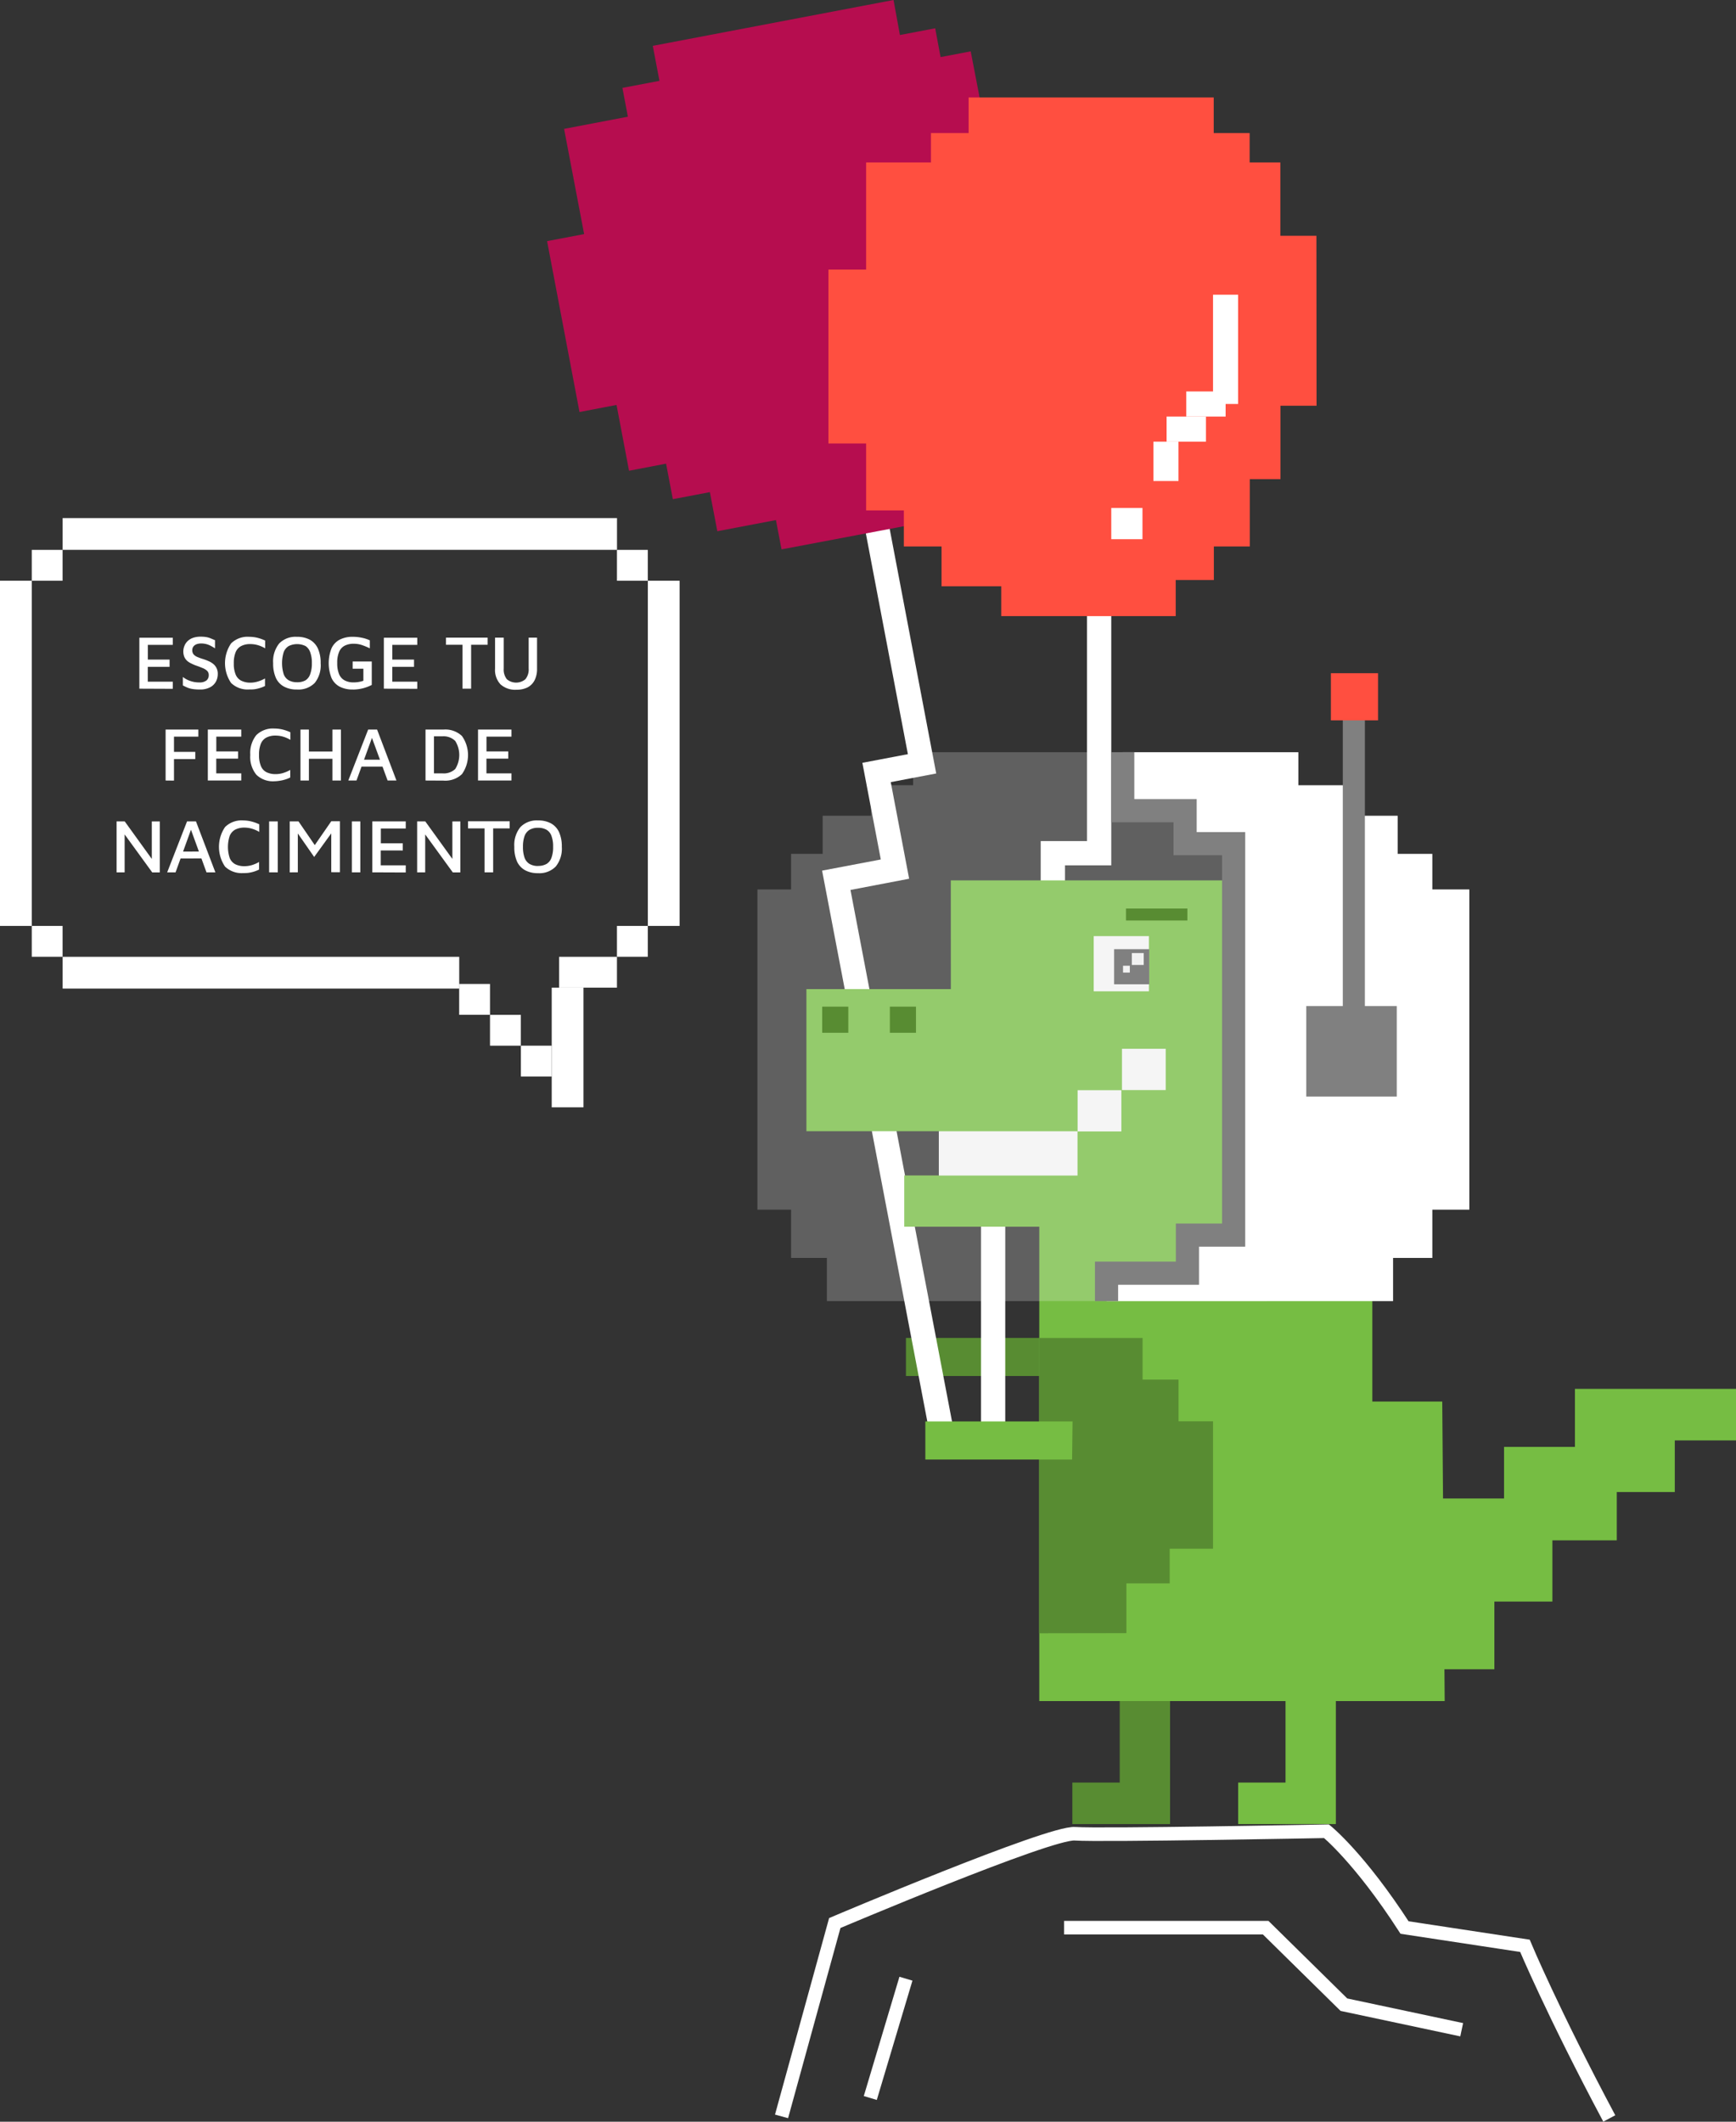 <svg xmlns="http://www.w3.org/2000/svg" viewBox="0 0 374.97 458.15"><rect x="0" y="0" width="374.97" height="458.15" fill="#333333" stroke="none"/><defs><style>.cls-1{fill:#588c32;}.cls-2,.cls-5{fill:#fff;}.cls-3{fill:#76bd43;}.cls-4{fill:#f2f2f2;}.cls-5{opacity:0.22;}.cls-6,.cls-9{fill:none;stroke-miterlimit:10;}.cls-6{stroke:gray;stroke-width:5px;}.cls-7{fill:gray;}.cls-8{fill:#ff4f40;}.cls-9{stroke:#fff;stroke-width:2.93px;}.cls-10{fill:#b60d4f;}</style></defs><title>t-rex-cumpleano-2</title><g id="Capa_2" data-name="Capa 2"><g id="Capa_1-2" data-name="Capa 1"><g id="_Grupo_" data-name="&lt;Grupo&gt;"><polygon id="_Trazado_" data-name="&lt;Trazado&gt;" class="cls-1" points="195.68 297.13 235.11 297.13 235.21 288.91 195.68 288.91 195.68 297.13"/><polygon class="cls-2" points="206.23 310.07 201.08 311.05 177.57 188 190.25 185.59 186.27 164.72 196.1 162.85 185.46 106.99 190.61 106.01 202.22 167.02 192.4 168.89 196.37 189.75 183.7 192.17 206.23 310.07"/><polygon class="cls-2" points="217.13 311.05 211.89 311.05 211.89 202.86 224.79 202.86 224.79 181.62 234.79 181.62 234.79 124.75 240.03 124.75 240.03 186.86 230.03 186.86 230.03 208.1 217.13 208.1 217.13 311.05"/><g id="_Grupo_2" data-name="&lt;Grupo&gt;"><polygon id="_Trazado_2" data-name="&lt;Trazado&gt;" class="cls-1" points="252.73 343.58 252.73 393.88 231.62 393.88 231.62 384.92 241.86 384.92 241.86 344.22 252.73 343.58"/><polygon id="_Trazado_3" data-name="&lt;Trazado&gt;" class="cls-3" points="312.05 367.32 224.48 367.32 224.48 264.89 195.31 264.89 195.31 253.82 202.85 253.82 202.85 244.27 174.18 244.27 174.18 213.58 205.38 213.58 205.37 190.1 266.24 190.1 266.24 213.08 275.79 213.08 275.79 251.81 286.36 251.81 286.36 263.89 296.42 263.89 296.42 302.65 311.52 302.65 312.05 367.32"/><rect id="_Rectángulo_" data-name="&lt;Rectángulo&gt;" class="cls-4" x="236.24" y="202.14" width="11.92" height="11.92" transform="translate(484.4 416.2) rotate(-180)"/><rect id="_Rectángulo_2" data-name="&lt;Rectángulo&gt;" class="cls-4" x="232.76" y="235.41" width="9.45" height="8.91" transform="translate(474.97 479.73) rotate(-180)"/><rect id="_Rectángulo_3" data-name="&lt;Rectángulo&gt;" class="cls-4" x="242.33" y="226.47" width="9.45" height="8.91" transform="translate(494.12 461.85) rotate(-180)"/><rect id="_Rectángulo_4" data-name="&lt;Rectángulo&gt;" class="cls-4" x="202.77" y="244.28" width="29.96" height="9.56" transform="translate(435.51 498.12) rotate(-180)"/></g><polygon id="_Trazado_4" data-name="&lt;Trazado&gt;" class="cls-2" points="242.51 162.43 280.44 162.43 280.44 169.56 290.42 169.56 290.42 176.15 301.89 176.15 301.89 184.38 309.38 184.38 309.38 192.06 317.37 192.06 317.37 261.21 309.38 261.21 309.38 271.63 300.9 271.63 300.9 280.96 239.01 280.96 239.01 274.93 256.48 274.93 256.48 266.7 266.46 266.7 266.46 182.18 255.98 182.18 255.98 175.05 242.51 175.05 242.51 162.43"/><polyline id="_Trazado_5" data-name="&lt;Trazado&gt;" class="cls-5" points="275.03 162.43 197.23 162.43 197.23 169.56 188.14 169.56 188.14 176.15 177.69 176.15 177.69 184.38 170.87 184.38 170.87 192.06 163.6 192.06 163.6 261.21 170.87 261.21 170.87 271.63 178.6 271.63 178.6 280.96 273.55 280.96"/><polyline id="_Trazado_6" data-name="&lt;Trazado&gt;" class="cls-6" points="242.51 162.43 242.51 175.05 255.98 175.05 255.98 182.18 266.46 182.18 266.46 266.7 256.48 266.7 256.48 274.93 239.01 274.93 239.01 280.96"/><rect id="_Rectángulo_5" data-name="&lt;Rectángulo&gt;" class="cls-1" x="192.21" y="217.37" width="5.64" height="5.64" transform="translate(390.06 440.38) rotate(-180)"/><rect id="_Rectángulo_6" data-name="&lt;Rectángulo&gt;" class="cls-1" x="177.59" y="217.37" width="5.64" height="5.64" transform="translate(360.82 440.38) rotate(-180)"/><rect id="_Rectángulo_7" data-name="&lt;Rectángulo&gt;" class="cls-1" x="243.21" y="196.18" width="13.26" height="2.59" transform="translate(499.68 394.95) rotate(-180)"/><rect id="_Rectángulo_8" data-name="&lt;Rectángulo&gt;" class="cls-7" x="282.16" y="217.23" width="19.55" height="19.55" transform="translate(583.86 454.02) rotate(-180)"/><rect id="_Rectángulo_9" data-name="&lt;Rectángulo&gt;" class="cls-7" x="290.04" y="155.09" width="4.77" height="65.42" transform="translate(584.85 375.6) rotate(-180)"/><rect id="_Rectángulo_10" data-name="&lt;Rectángulo&gt;" class="cls-8" x="287.47" y="145.37" width="10.18" height="10.18" transform="translate(585.12 300.92) rotate(-180)"/><rect id="_Rectángulo_11" data-name="&lt;Rectángulo&gt;" class="cls-7" x="240.64" y="204.97" width="7.58" height="7.58" transform="translate(488.86 417.51) rotate(-180)"/><rect id="_Rectángulo_12" data-name="&lt;Rectángulo&gt;" class="cls-4" x="244.47" y="205.81" width="2.57" height="2.57" transform="translate(491.51 414.18) rotate(-180)"/><rect id="_Rectángulo_13" data-name="&lt;Rectángulo&gt;" class="cls-4" x="242.58" y="208.54" width="1.47" height="1.47" transform="translate(486.62 418.55) rotate(-180)"/><polygon id="_Trazado_7" data-name="&lt;Trazado&gt;" class="cls-3" points="288.54 343.58 288.54 393.88 267.44 393.88 267.44 384.92 277.67 384.92 277.67 344.22 288.54 343.58"/><polygon id="_Trazado_8" data-name="&lt;Trazado&gt;" class="cls-3" points="301.21 323.57 324.87 323.57 324.87 312.43 340.18 312.43 340.18 299.91 374.97 299.91 374.97 311.04 361.75 311.04 361.75 322.18 349.22 322.18 349.22 332.61 335.31 332.61 335.31 345.83 322.78 345.83 322.78 360.45 299.82 360.45 301.21 323.57"/><polygon id="_Trazado_9" data-name="&lt;Trazado&gt;" class="cls-1" points="224.44 352.68 224.44 288.92 246.79 288.92 246.79 297.91 254.56 297.91 254.56 306.91 262.01 306.91 262.01 334.42 252.65 334.42 252.65 341.9 243.3 341.9 243.3 352.65 224.44 352.68"/><polygon id="_Trazado_10" data-name="&lt;Trazado&gt;" class="cls-3" points="199.87 315.16 231.57 315.16 231.67 306.94 199.87 306.94 199.87 315.16"/><g id="_Grupo_3" data-name="&lt;Grupo&gt;"><path id="_Trazado_11" data-name="&lt;Trazado&gt;" class="cls-9" d="M168.81,457l11.5-41.75s46.36-19.68,51.87-19.28,54.34-.54,54.34-.54,7.1,5.69,16.86,20.79l26,3.95s6,14.36,18.22,37.28"/><polyline id="_Trazado_12" data-name="&lt;Trazado&gt;" class="cls-9" points="229.84 416.25 273.38 416.25 290.28 432.88 315.72 438.29"/><line id="_Trazado_13" data-name="&lt;Trazado&gt;" class="cls-9" x1="195.68" y1="427.27" x2="187.98" y2="453.03"/></g><path class="cls-10" d="M220.33,25.19l-7.66,1.46-3-15.56-6.51,1.24L202,6.11l-7.62,1.45L193,0,141,9.9l1.44,7.56-8,1.52,1.18,6.22-13.78,2.63,4.33,22.72-8,1.52,7,36.9,8-1.53,2.7,14.21,8-1.53,1.46,7.67,8-1.52,1.61,8.44,12.66-2.41,1.21,6.33,37-7-1.46-7.65,8.1-1.54-1.36-7.12,7.62-1.45L216,79.5l6.51-1.24-3-15.56,7.65-1.46Z"/><path class="cls-8" d="M284.34,50.92h-7.79V35.08h-6.63V28.74h-7.76V21.05H209.22v7.69h-8.14v6.34h-14V58.21h-8.14V95.76h8.14v14.46h8.15V118h8.14v8.6h12.89v6.44h37.69v-7.79h8.24V118h7.76V103.46h6.63V87.61h7.79Z"/><rect class="cls-2" x="262.01" y="63.64" width="5.42" height="23.59"/><rect class="cls-2" x="257.76" y="82.99" width="5.42" height="8.5" transform="translate(173.24 347.71) rotate(-90)"/><rect class="cls-2" x="253.51" y="88.41" width="5.42" height="8.5" transform="translate(163.57 348.88) rotate(-90)"/><rect class="cls-2" x="249.13" y="95.37" width="5.42" height="8.5"/><rect class="cls-2" x="240.03" y="109.69" width="6.74" height="6.74"/><g id="_Grupo_4" data-name="&lt;Grupo&gt;"><g id="_Grupo_5" data-name="&lt;Grupo&gt;"><rect id="_Trazado_14" data-name="&lt;Trazado&gt;" class="cls-2" y="125.4" width="6.86" height="74.54"/><rect id="_Trazado_15" data-name="&lt;Trazado&gt;" class="cls-2" x="119.17" y="213.27" width="6.86" height="25.84"/><rect id="_Trazado_16" data-name="&lt;Trazado&gt;" class="cls-2" x="139.93" y="125.4" width="6.86" height="74.54"/><rect id="_Trazado_17" data-name="&lt;Trazado&gt;" class="cls-2" x="13.53" y="111.87" width="119.74" height="6.86"/><rect id="_Trazado_18" data-name="&lt;Trazado&gt;" class="cls-2" x="13.53" y="206.61" width="85.66" height="6.86"/><rect id="_Trazado_19" data-name="&lt;Trazado&gt;" class="cls-2" x="133.26" y="118.74" width="6.66" height="6.66"/><rect id="_Trazado_20" data-name="&lt;Trazado&gt;" class="cls-2" x="6.86" y="118.74" width="6.66" height="6.66"/><rect id="_Trazado_21" data-name="&lt;Trazado&gt;" class="cls-2" x="6.86" y="199.94" width="6.66" height="6.66"/><rect id="_Trazado_22" data-name="&lt;Trazado&gt;" class="cls-2" x="133.26" y="199.94" width="6.66" height="6.66"/><rect id="_Trazado_23" data-name="&lt;Trazado&gt;" class="cls-2" x="112.51" y="225.8" width="6.66" height="6.66"/><rect id="_Trazado_24" data-name="&lt;Trazado&gt;" class="cls-2" x="105.84" y="219.14" width="6.66" height="6.66"/><rect id="_Trazado_25" data-name="&lt;Trazado&gt;" class="cls-2" x="99.18" y="212.47" width="6.66" height="6.66"/><rect id="_Trazado_26" data-name="&lt;Trazado&gt;" class="cls-2" x="120.77" y="206.61" width="12.49" height="6.66"/></g><g id="_Grupo_6" data-name="&lt;Grupo&gt;"><path class="cls-2" d="M30.1,148.71v-11h7.22v1.54H31.93v3.18h4.7V144H31.92v3.2h5.4v1.54Z"/><path class="cls-2" d="M43.15,148.89a10.32,10.32,0,0,1-1.45-.09,5.28,5.28,0,0,1-1.14-.29A9.73,9.73,0,0,1,39.5,148v-1.82a5.28,5.28,0,0,0,1.56.85,5.79,5.79,0,0,0,2,.33,2.37,2.37,0,0,0,1.53-.42,1.45,1.45,0,0,0,.5-1.17,1.23,1.23,0,0,0-.37-.93,3,3,0,0,0-1-.6c-.4-.17-.84-.34-1.3-.5s-.7-.27-1-.42a4.34,4.34,0,0,1-.93-.56,2.64,2.64,0,0,1-.66-.87,3.2,3.2,0,0,1,0-2.41,2.91,2.91,0,0,1,.65-1,3.25,3.25,0,0,1,1.16-.73,4.91,4.91,0,0,1,1.73-.27,7.44,7.44,0,0,1,1.14.08,4.55,4.55,0,0,1,.93.26l1,.42V140c-.28-.18-.56-.35-.84-.5a5,5,0,0,0-.91-.38,4.62,4.62,0,0,0-1.11-.17,2.92,2.92,0,0,0-1.14.17,1.5,1.5,0,0,0-.68.51,1.34,1.34,0,0,0-.23.76,1.39,1.39,0,0,0,.29.92,2.24,2.24,0,0,0,.82.56,12,12,0,0,0,1.22.44,11.24,11.24,0,0,1,1.19.45,4.16,4.16,0,0,1,1,.6,2.68,2.68,0,0,1,.71.88,2.73,2.73,0,0,1,.28,1.31,3.45,3.45,0,0,1-.39,1.61,3,3,0,0,1-1.22,1.22A4.49,4.49,0,0,1,43.15,148.89Z"/><path class="cls-2" d="M53.83,148.88a5.12,5.12,0,0,1-3.92-1.41,7.6,7.6,0,0,1,0-8.53,5.06,5.06,0,0,1,3.94-1.43,7.39,7.39,0,0,1,1.74.21,9.09,9.09,0,0,1,1.68.6V140a6.78,6.78,0,0,0-1.61-.7,5.84,5.84,0,0,0-1.58-.22,4.16,4.16,0,0,0-2,.43,2.62,2.62,0,0,0-1.19,1.34,6.19,6.19,0,0,0-.39,2.41,6,6,0,0,0,.4,2.39,2.57,2.57,0,0,0,1.2,1.33,4.35,4.35,0,0,0,2,.43,5.57,5.57,0,0,0,1.53-.23,7.12,7.12,0,0,0,1.61-.68v1.63a6.57,6.57,0,0,1-1.08.43,7.65,7.65,0,0,1-1.17.27A7.92,7.92,0,0,1,53.83,148.88Z"/><path class="cls-2" d="M64.12,148.89a5.68,5.68,0,0,1-2.78-.63,4,4,0,0,1-1.75-1.88,7.51,7.51,0,0,1-.59-3.17,6.16,6.16,0,0,1,1.31-4.27,4.94,4.94,0,0,1,3.81-1.43,5.81,5.81,0,0,1,2.79.62,4.15,4.15,0,0,1,1.75,1.9,7.39,7.39,0,0,1,.6,3.18A6.1,6.1,0,0,1,68,147.45,4.94,4.94,0,0,1,64.12,148.89Zm0-1.57A3.59,3.59,0,0,0,66,146.9,2.53,2.53,0,0,0,67,145.57a6.59,6.59,0,0,0,.36-2.38,6.41,6.41,0,0,0-.36-2.35A2.61,2.61,0,0,0,66,139.51a4.13,4.13,0,0,0-3.65,0,2.63,2.63,0,0,0-1.08,1.33,8.13,8.13,0,0,0,0,4.72,2.55,2.55,0,0,0,1.08,1.33A3.6,3.6,0,0,0,64.12,147.32Z"/><path class="cls-2" d="M76.22,148.89a6,6,0,0,1-2.84-.61,4,4,0,0,1-1.77-1.87,8.75,8.75,0,0,1,0-6.42,4,4,0,0,1,1.77-1.87,6,6,0,0,1,2.82-.61,9.21,9.21,0,0,1,1.9.19,7.86,7.86,0,0,1,1.78.57V140a13.5,13.5,0,0,0-1.71-.71,5.42,5.42,0,0,0-1.74-.28,4.21,4.21,0,0,0-2,.43,2.62,2.62,0,0,0-1.19,1.34,5.92,5.92,0,0,0-.4,2.39,6.07,6.07,0,0,0,.4,2.4,2.7,2.7,0,0,0,1.2,1.35,4,4,0,0,0,1.94.43,6.31,6.31,0,0,0,2.11-.35V144.4H76.17v-1.56H80.3v5.06a8.94,8.94,0,0,1-4.08,1Z"/><path class="cls-2" d="M82.91,148.71v-11h7.22v1.54H84.74v3.18h4.69V144h-4.7v3.2h5.4v1.54Z"/><path class="cls-2" d="M99.89,148.71v-9.48H96.33v-1.54h9v1.54h-3.57v9.48Z"/><path class="cls-2" d="M111.56,148.94a4.75,4.75,0,0,1-3.44-1.15,4.53,4.53,0,0,1-1.19-3.41v-6.69h1.87v6.67a3.37,3.37,0,0,0,.68,2.31,3.11,3.11,0,0,0,4,0,3.28,3.28,0,0,0,.71-2.31v-6.67H116v6.69a5.38,5.38,0,0,1-.54,2.53,3.53,3.53,0,0,1-1.53,1.53A5.23,5.23,0,0,1,111.56,148.94Z"/><path class="cls-2" d="M35.77,168.54v-11h7.07v1.53H37.58v3.29h4.6v1.55h-4.6v4.65Z"/><path class="cls-2" d="M44.89,168.54v-11h7.22v1.53H46.72v3.19h4.7v1.56H46.71V167h5.4v1.54Z"/><path class="cls-2" d="M59.3,168.7a5.12,5.12,0,0,1-3.92-1.4A6.06,6.06,0,0,1,54.06,163a6.15,6.15,0,0,1,1.3-4.26,5.08,5.08,0,0,1,3.94-1.42,7.39,7.39,0,0,1,1.74.21,9.05,9.05,0,0,1,1.68.59v1.64a6.78,6.78,0,0,0-1.61-.7,5.84,5.84,0,0,0-1.58-.22,4.16,4.16,0,0,0-2,.43,2.64,2.64,0,0,0-1.19,1.33,6.24,6.24,0,0,0-.39,2.42,5.93,5.93,0,0,0,.4,2.38,2.56,2.56,0,0,0,1.2,1.34,4.35,4.35,0,0,0,2,.42,5.55,5.55,0,0,0,1.53-.22,7.17,7.17,0,0,0,1.61-.69v1.64a6.57,6.57,0,0,1-1.08.43,7.65,7.65,0,0,1-1.17.27A7.88,7.88,0,0,1,59.3,168.7Z"/><path class="cls-2" d="M64.9,168.54v-11h1.82v4.74H71.8v-4.74h1.84v11H71.8v-4.69H66.72v4.69Z"/><path class="cls-2" d="M75.23,168.54l4.29-11h1.93l4.18,11H83.72L80,158.41l.7-.07L77,168.54Zm2.11-3,.53-1.49h5.24l.15,1.49Z"/><path class="cls-2" d="M91.91,168.54v-11h3.87a5.21,5.21,0,0,1,4,1.39,7.12,7.12,0,0,1,0,8.23,5.21,5.21,0,0,1-4,1.4ZM93.73,167H95.6a3.58,3.58,0,0,0,2.73-.95,5.69,5.69,0,0,0,0-6.05,3.54,3.54,0,0,0-2.73-1H93.73Z"/><path class="cls-2" d="M103.25,168.54v-11h7.22v1.53h-5.39v3.19h4.7v1.56h-4.71V167h5.4v1.54Z"/><path class="cls-2" d="M25.18,188.37v-11h1.76l6.36,8.81-.51,1v-9.8h1.73v11H32.88l-6.54-9,.58-.81v9.8Z"/><path class="cls-2" d="M36.11,188.37l4.29-11h1.93l4.19,11H44.6l-3.69-10.13.7-.07-3.69,10.2Zm2.11-3,.53-1.49H44l.15,1.49Z"/><path class="cls-2" d="M52.53,188.53a5.17,5.17,0,0,1-3.92-1.4,7.59,7.59,0,0,1,0-8.54,5.07,5.07,0,0,1,3.93-1.43,7.34,7.34,0,0,1,1.74.22A9.05,9.05,0,0,1,56,178v1.64a6.78,6.78,0,0,0-1.61-.7,5.86,5.86,0,0,0-1.58-.23,4.33,4.33,0,0,0-2,.43,2.7,2.7,0,0,0-1.19,1.34,7.67,7.67,0,0,0,0,4.8,2.68,2.68,0,0,0,1.2,1.34,4.35,4.35,0,0,0,2,.42,5.62,5.62,0,0,0,1.54-.22,7.1,7.1,0,0,0,1.6-.69v1.64a8,8,0,0,1-1.07.43,8.06,8.06,0,0,1-1.18.27A7.68,7.68,0,0,1,52.53,188.53Z"/><path class="cls-2" d="M58.13,188.37v-11H60v11Z"/><path class="cls-2" d="M62.58,188.37v-11h1.9l4,5.84-1.08.13,4.15-6h1.87v11H71.55V178.9l.51.35-4.2,5.8-4-5.75.47-.53v9.6Z"/><path class="cls-2" d="M76,188.37v-11h1.83v11Z"/><path class="cls-2" d="M80.42,188.37v-11h7.22v1.54H82.26v3.19H87v1.55H82.24v3.21h5.4v1.54Z"/><path class="cls-2" d="M90.1,188.37v-11h1.76l6.36,8.81-.51,1v-9.8h1.73v11H97.8l-6.54-9,.58-.81v9.8Z"/><path class="cls-2" d="M104.66,188.37v-9.49h-3.57v-1.54h9v1.54h-3.57v9.49Z"/><path class="cls-2" d="M116.21,188.55a5.68,5.68,0,0,1-2.78-.63,4.1,4.1,0,0,1-1.75-1.88,7.55,7.55,0,0,1-.59-3.18,6.15,6.15,0,0,1,1.31-4.26,4.91,4.91,0,0,1,3.81-1.44,5.7,5.7,0,0,1,2.79.63,4.13,4.13,0,0,1,1.75,1.89,7.46,7.46,0,0,1,.6,3.18,6.13,6.13,0,0,1-1.31,4.25A4.93,4.93,0,0,1,116.21,188.55Zm0-1.57a3.59,3.59,0,0,0,1.83-.42,2.53,2.53,0,0,0,1.07-1.33,6.59,6.59,0,0,0,.36-2.38,6.47,6.47,0,0,0-.36-2.36,2.5,2.5,0,0,0-1.07-1.32,3.59,3.59,0,0,0-1.83-.42,3.5,3.5,0,0,0-1.82.43,2.63,2.63,0,0,0-1.08,1.33,6.65,6.65,0,0,0-.35,2.35,6.81,6.81,0,0,0,.35,2.37,2.59,2.59,0,0,0,1.08,1.33A3.6,3.6,0,0,0,116.21,187Z"/></g></g></g></g></g></svg>